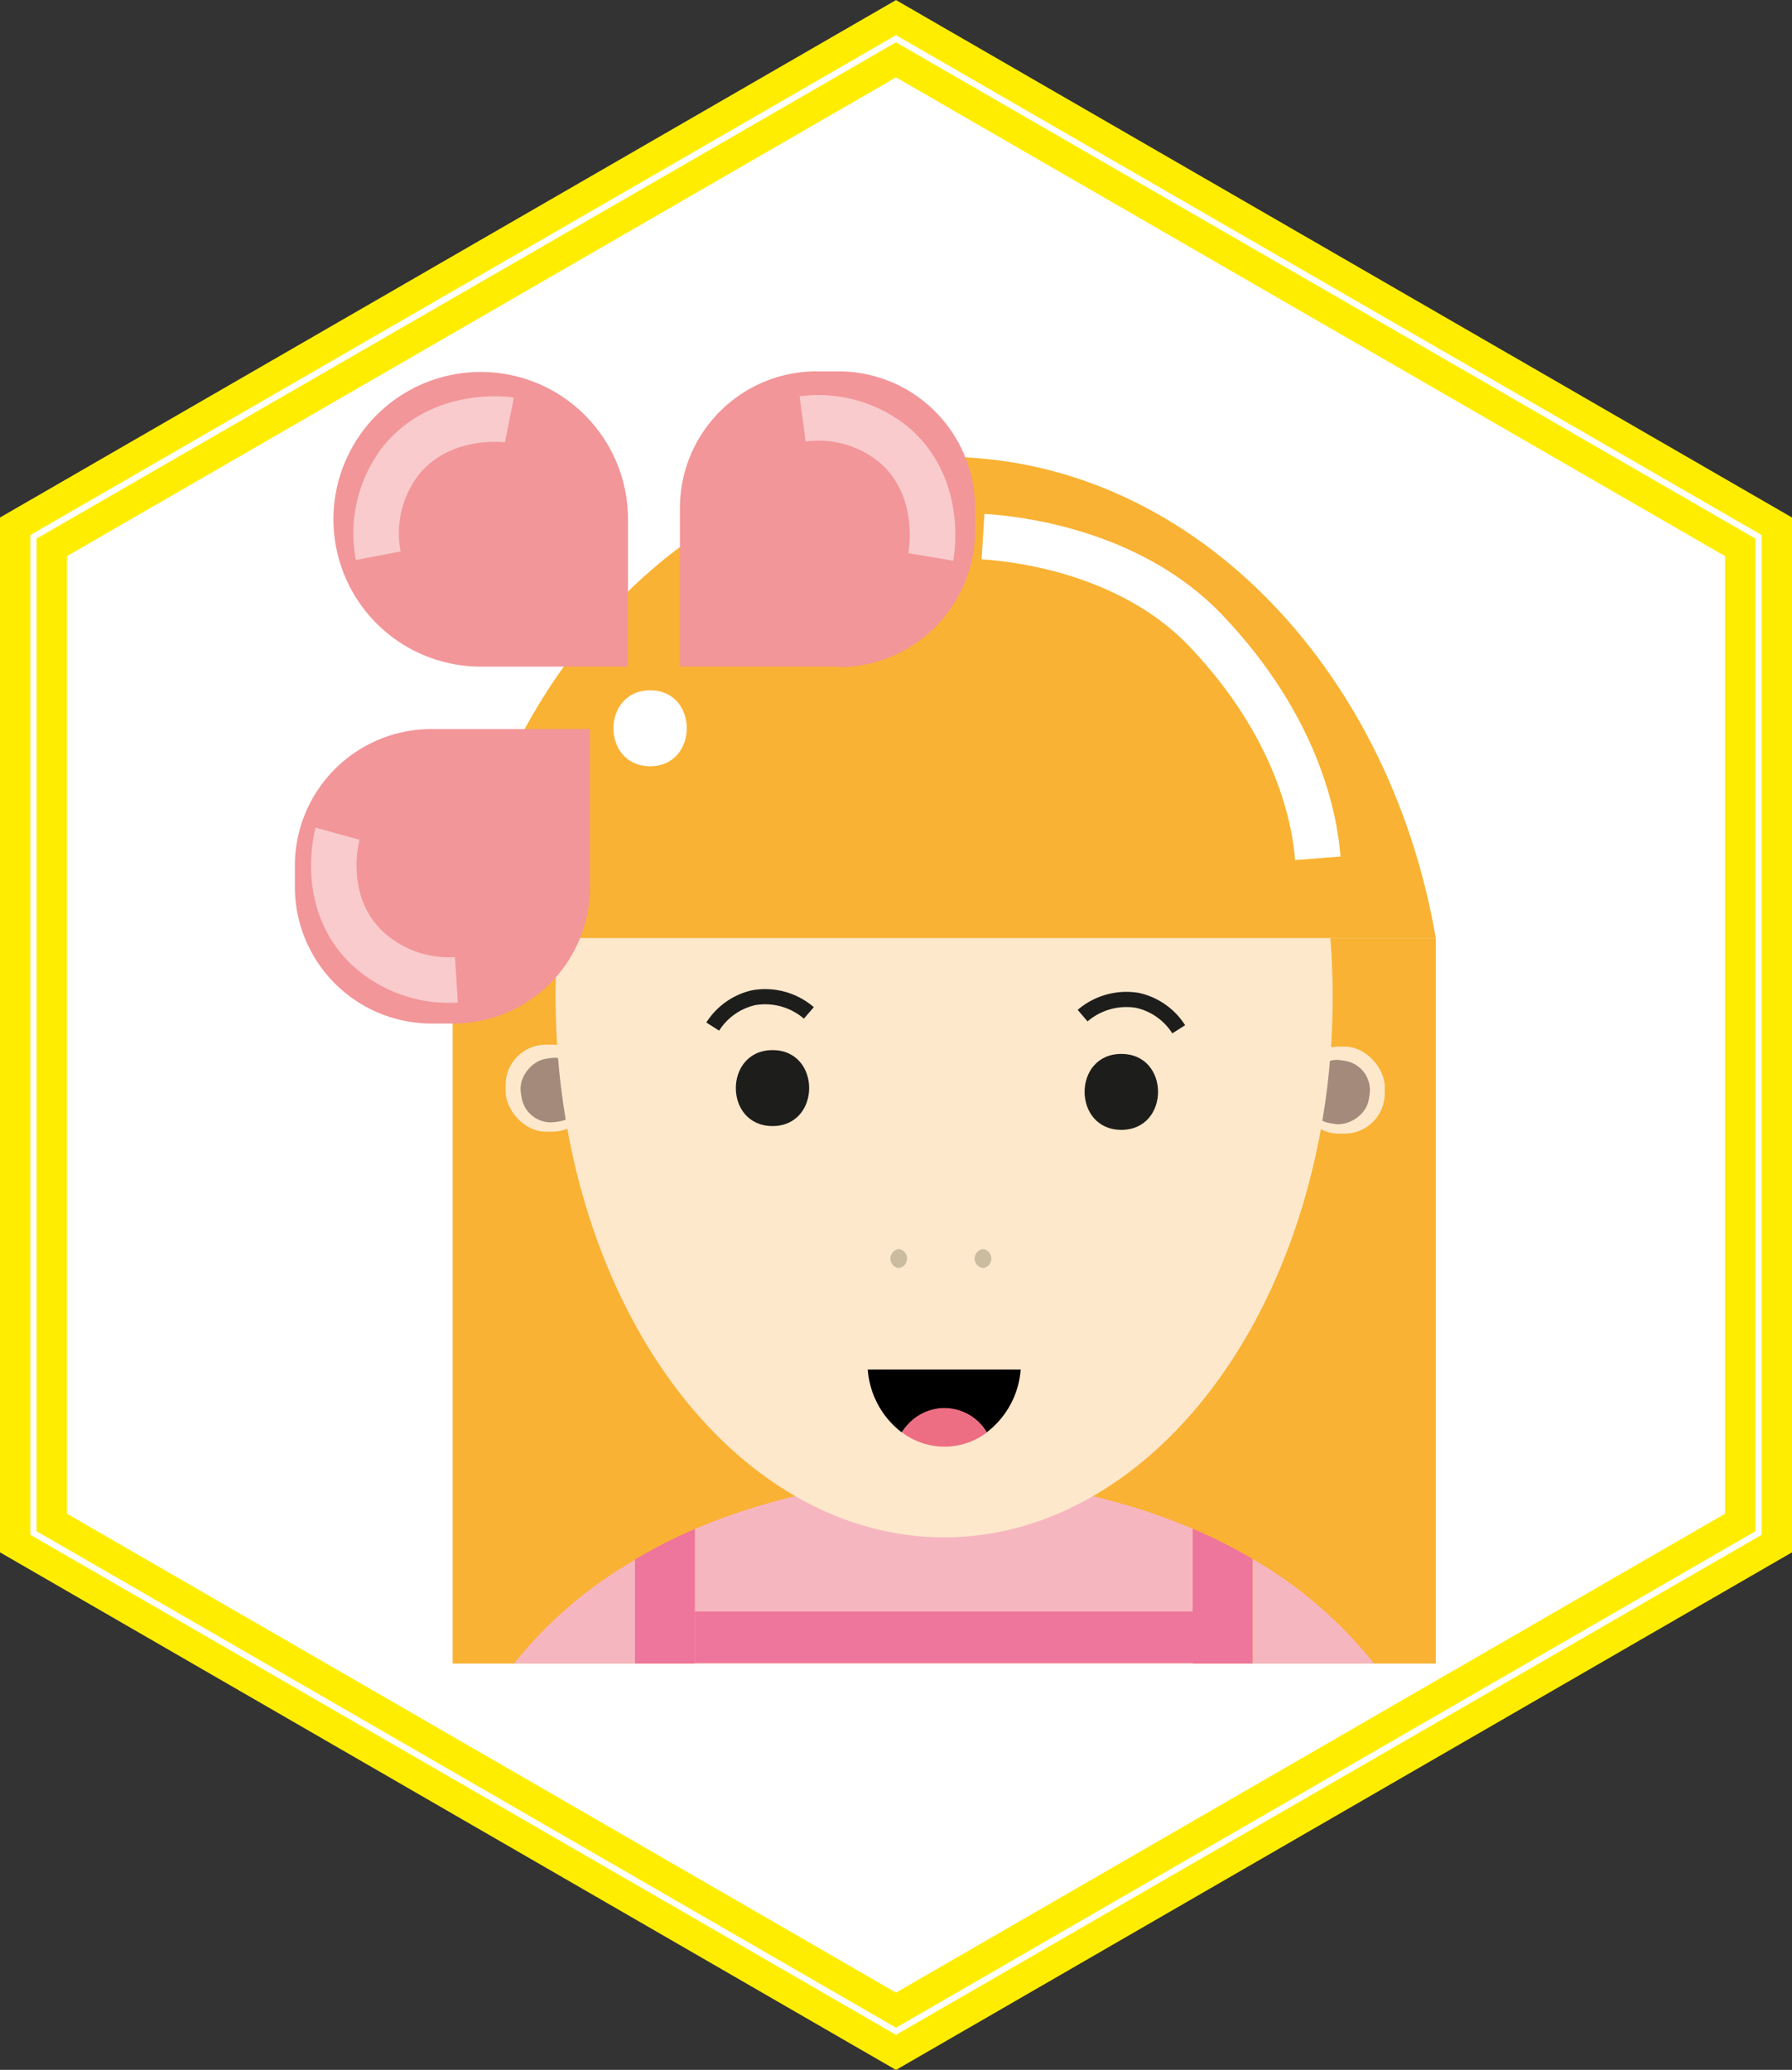 <svg xmlns="http://www.w3.org/2000/svg" viewBox="0 0 118.02 136.28"><rect x="0" y="0" width="118.02" height="136.28" fill="#333333" stroke="none"/><defs><style>.cls-1,.cls-14{fill:#fff;}.cls-1{stroke:#ffed00;stroke-width:2px;}.cls-1,.cls-11,.cls-13,.cls-7{stroke-miterlimit:10;}.cls-2{fill:#f9b233;}.cls-3{fill:#fee8cc;}.cls-4{fill:#a48a7b;}.cls-5{fill:#f6b6c0;}.cls-6{fill:#ee759c;}.cls-11,.cls-13,.cls-7{fill:none;}.cls-13,.cls-7{stroke:#fff;stroke-width:3px;}.cls-8{fill:#1d1d1b;}.cls-9{fill:#ed6e83;}.cls-10{fill:#cbbca0;}.cls-11{stroke:#1d1d1b;}.cls-12{fill:#f29699;}.cls-13{opacity:0.5;}</style></defs><title>Asset 10</title><g id="Layer_2" data-name="Layer 2"><g id="Layer_1-2" data-name="Layer 1"><polygon class="cls-1" points="117.02 101.63 117.02 34.65 59.01 1.16 1 34.65 1 101.63 59.01 135.13 117.02 101.63"/><polygon class="cls-1" points="114.61 100.24 114.61 36.04 59.01 3.94 3.41 36.04 3.41 100.24 59.01 132.35 114.61 100.24"/><rect class="cls-2" x="29.81" y="61.76" width="64.75" height="47.77"/><rect class="cls-3" x="33.3" y="68.78" width="5.73" height="5.73" rx="2.65"/><rect class="cls-4" x="34.3" y="69.66" width="4.21" height="4.21" rx="1.95" transform="translate(-28.74 119.01) rotate(-99.05)"/><rect class="cls-3" x="85.46" y="68.9" width="5.73" height="5.73" rx="2.65" transform="translate(176.66 143.54) rotate(-180)"/><rect class="cls-4" x="85.98" y="69.79" width="4.21" height="4.21" rx="1.95" transform="translate(3.24 147.58) rotate(-80.95)"/><path class="cls-5" d="M33.85,109.53h8v-6.85A28.15,28.15,0,0,0,33.85,109.53Z"/><path class="cls-5" d="M62.18,97.4a41.57,41.57,0,0,0-16.42,3.27v8.86H78.55v-8.88A41.53,41.53,0,0,0,62.18,97.4Z"/><path class="cls-5" d="M82.49,102.64v6.89h8A28.24,28.24,0,0,0,82.49,102.64Z"/><path class="cls-6" d="M41.82,102.68v6.85h3.94v-8.86A34.66,34.66,0,0,0,41.82,102.68Z"/><path class="cls-6" d="M78.55,100.65v8.88h3.94v-6.89A34.56,34.56,0,0,0,78.55,100.65Z"/><ellipse class="cls-3" cx="62.18" cy="65.65" rx="25.59" ry="35.57"/><path class="cls-2" d="M62.18,30.08c-16,0-29.26,13.6-32.37,31.68H94.56C91.45,43.68,78.14,30.08,62.18,30.08Z"/><path class="cls-7" d="M86.79,56.51c-.2-2.55-1.29-8.57-7.34-14.95-5.08-5.36-12.78-6.11-14.71-6.23"/><path class="cls-8" d="M50.88,74.14c3.21,0,3.22-5,0-5s-3.23,5,0,5Z"/><path class="cls-8" d="M73.85,74.39c3.22,0,3.23-5,0-5s-3.22,5,0,5Z"/><path d="M62.18,92.71a3.51,3.51,0,0,1,2.8,1.6,5.72,5.72,0,0,0,2.24-4.14H57.15a5.72,5.72,0,0,0,2.24,4.14A3.49,3.49,0,0,1,62.18,92.71Z"/><path class="cls-9" d="M65,94.31a3.24,3.24,0,0,0-5.59,0,4.63,4.63,0,0,0,5.59,0Z"/><path class="cls-10" d="M59.19,83.49a.63.63,0,0,0,0-1.25.63.63,0,0,0,0,1.25Z"/><path class="cls-10" d="M64.74,83.49a.63.63,0,0,0,0-1.25.63.63,0,0,0,0,1.25Z"/><path class="cls-11" d="M53.27,66.69a4.41,4.41,0,0,0-3.64-1,4.33,4.33,0,0,0-2.69,1.9"/><path class="cls-11" d="M71.3,66.87a4.43,4.43,0,0,1,3.64-1,4.33,4.33,0,0,1,2.69,1.9"/><rect class="cls-6" x="45.76" y="106.1" width="32.79" height="3.39"/><path class="cls-12" d="M53.73,24.49H64.17a0,0,0,0,1,0,0V34.93a9,9,0,0,1-9,9H53.73a9,9,0,0,1-9-9V33.45a9,9,0,0,1,9-9Z" transform="translate(108.95 68.38) rotate(180)"/><path class="cls-12" d="M41.36,43.89h-9.7a9.7,9.7,0,1,1,9.7-9.7Z"/><path class="cls-12" d="M28.42,48H38.86a0,0,0,0,1,0,0V58.39a9,9,0,0,1-9,9H28.42a9,9,0,0,1-9-9V56.91A9,9,0,0,1,28.42,48Z"/><path class="cls-13" d="M24.91,36.59a7.85,7.85,0,0,1,1.49-6.26c2.67-3.3,7-2.71,7.15-2.68"/><path class="cls-14" d="M42.82,50.45c3.21,0,3.22-5,0-5s-3.23,5,0,5Z"/><path class="cls-13" d="M52.86,27.58A7.85,7.85,0,0,1,59,29.39c3.15,2.84,2.33,7.1,2.3,7.28"/><path class="cls-13" d="M30.06,64.51a7.89,7.89,0,0,1-6-2.21c-3-3-1.88-7.23-1.83-7.41"/></g></g></svg>